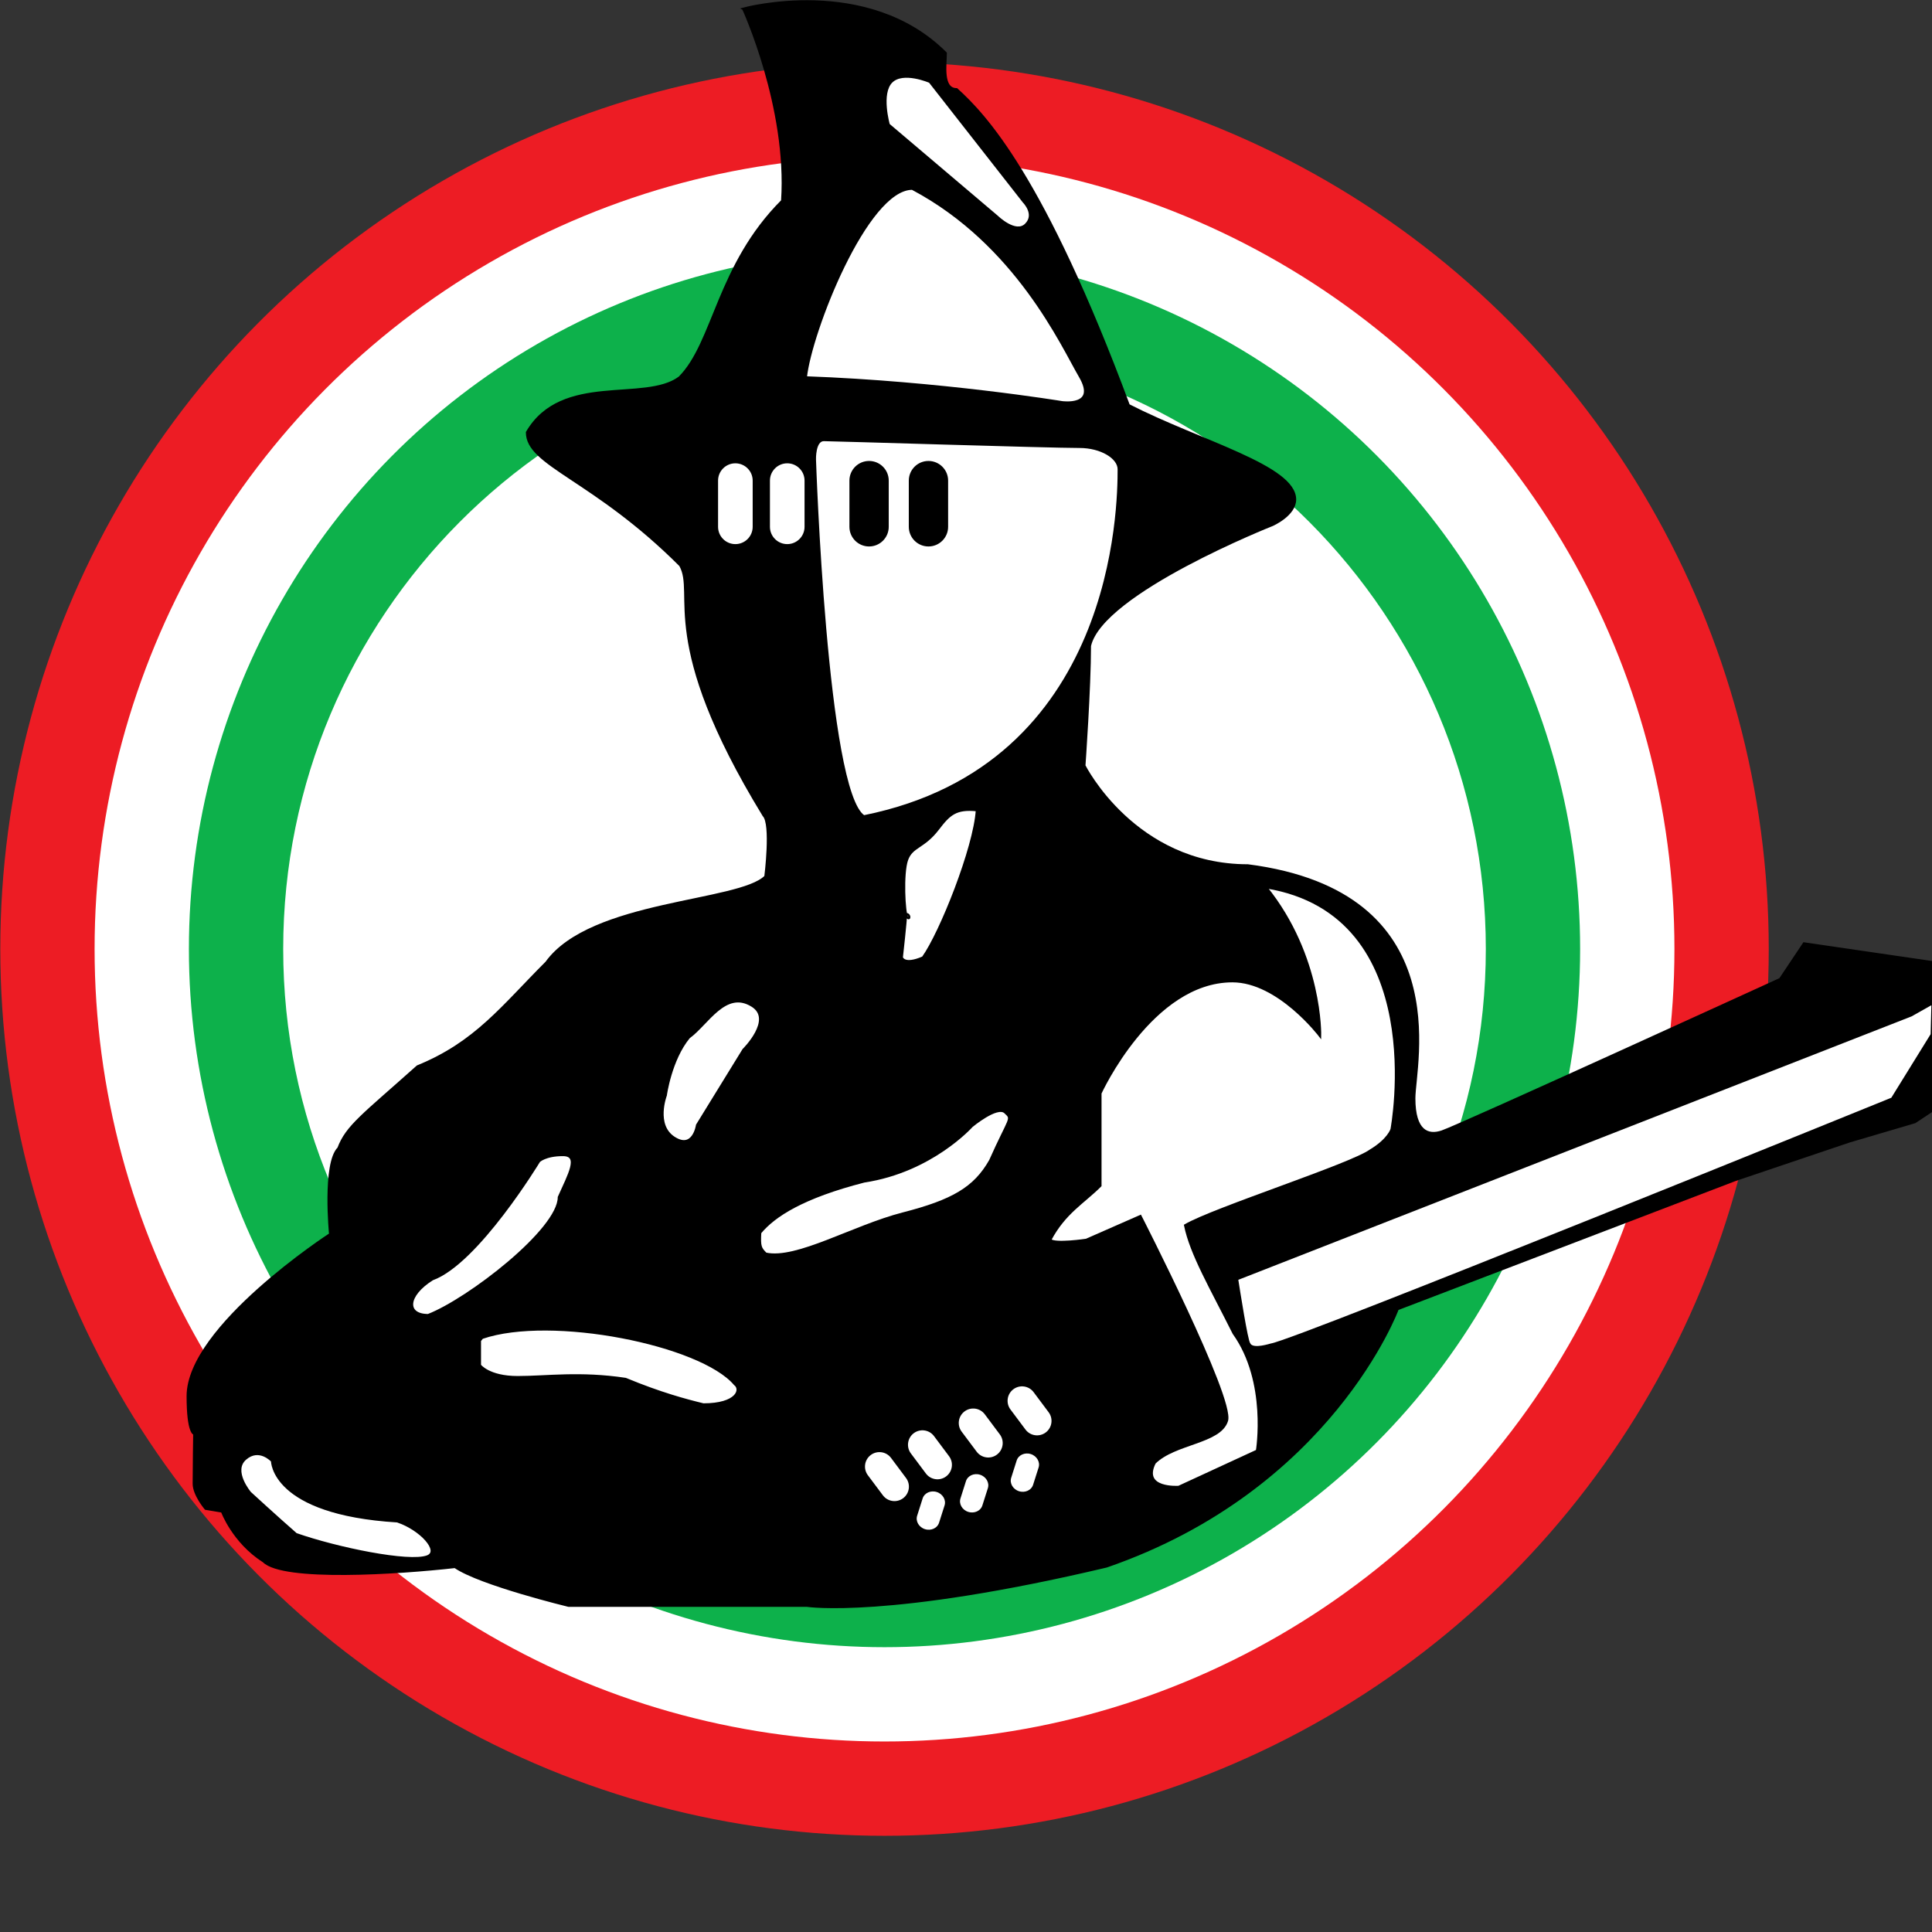 <?xml version="1.0" encoding="UTF-8" standalone="no"?>
<svg
   xmlns:dc="http://purl.org/dc/elements/1.1/"
   xmlns:cc="http://creativecommons.org/ns#"
   xmlns:rdf="http://www.w3.org/1999/02/22-rdf-syntax-ns#"
   xmlns:svg="http://www.w3.org/2000/svg"
   xmlns="http://www.w3.org/2000/svg"
   xmlns:sodipodi="http://sodipodi.sourceforge.net/DTD/sodipodi-0.dtd"
   xmlns:inkscape="http://www.inkscape.org/namespaces/inkscape"
   version="1.1"
   id="ULTRAS_ROMA"
   x="0px"
   y="0px"
   viewBox="0 0 1000 1000"
   xml:space="preserve"
   sodipodi:docname="Romaglad.svg"
   width="1000"
   height="1000"
   inkscape:version="1.0.1 (3bc2e813f5, 2020-09-07)"><rect x="0" y="0" width="1000" height="1000" fill="#333333" stroke="none"/><defs
   id="defs59" /><sodipodi:namedview
   pagecolor="#ffffff"
   bordercolor="#666666"
   borderopacity="1"
   objecttolerance="10"
   gridtolerance="10"
   guidetolerance="10"
   inkscape:pageopacity="0"
   inkscape:pageshadow="2"
   inkscape:window-width="1920"
   inkscape:window-height="1017"
   id="namedview57"
   showgrid="false"
   inkscape:zoom="1.2566962"
   inkscape:cx="420.94501"
   inkscape:cy="297.638"
   inkscape:window-x="-8"
   inkscape:window-y="-8"
   inkscape:window-maximized="1"
   inkscape:current-layer="ULTRAS_ROMA" />


























<g
   id="g913"
   transform="matrix(4.305,0,0,4.305,-1366.688,-907.399)"><ellipse
     style="fill:#ed1c24"
     cx="423.813"
     cy="324.875"
     rx="106.312"
     ry="106.625"
     id="ellipse2" /><ellipse
     style="fill:#ffffff"
     cx="423.812"
     cy="324.875"
     rx="94.974"
     ry="95.286"
     id="ellipse4" /><ellipse
     style="fill:#0db14b"
     cx="423.812"
     cy="324.875"
     rx="83.635"
     ry="83.948"
     id="ellipse6" /><path
     style="fill:#ffffff"
     d="m 351.515,324.875 c 0,40.036 32.433,72.608 72.297,72.608 39.864,0 72.296,-32.572 72.296,-72.608 0,-40.037 -32.432,-72.61 -72.296,-72.61 -39.864,0 -72.297,32.573 -72.297,72.61 z"
     id="path8" /><path
     style="stroke:#000000;stroke-width:0.283"
     d="m 406.833,211.833 c 0,0 14.898,-4.103 24.333,5.333 0,1.333 -0.497,4.348 1.318,4.348 3.39,3.075 10.431,10.431 20.682,37.985 8.636,4.419 20,7.333 20,11.333 0,1.867 -2.722,3.055 -2.722,3.055 0,0 -20.503,8.109 -21.945,14.551 0,5 -0.667,14.394 -0.667,14.394 0,0 6.018,12 19.667,12 25.282,3.261 20,24 20,28 0,4 1.666,4.563 3.333,4 2.233,-0.755 40.667,-18.333 40.667,-18.333 l 2.865,-4.285 22.468,3.285 -5.333,12.666 v 3 l -3.81,2.522 v 0 l -7.856,2.313 -13.7,4.624 -40.633,15.542 c 0,0 -7.961,21.607 -35,30.941 -26.255,6.217 -36,4.727 -36,4.727 -12,0 -28.667,0 -28.667,0 0,0 -10.636,-2.573 -13.667,-4.666 -6.786,0.767 -20.667,1.667 -23,-0.667 -3.667,-2.334 -5,-6 -5,-6 l -1.977,-0.333 c 0,0 -1.42,-1.667 -1.42,-3 0,-1.885 0.063,-6 0.063,-6 0,0 -0.792,-0.028 -0.792,-4.529 0,-8.361 17.126,-19.471 17.126,-19.471 0,0 -0.832,-8.503 1,-10.334 1.001,-2.661 2.941,-3.972 9.499,-9.834 7,-2.851 10.168,-7.165 15.501,-12.499 5.333,-7.416 23.167,-7.166 26.333,-10.333 0,0 0.803,-6.334 -0.217,-7.354 -12.853,-21.04 -8.03,-26.571 -10.025,-30.071 -10.435,-10.435 -18.425,-12.009 -18.425,-15.985 4.193,-7.193 14.167,-3.479 18.333,-6.59 4.167,-4.167 4.567,-13.46 12.349,-21.243 0.751,-11.267 -4.681,-23.092 -4.681,-23.092 z"
     id="path10" /><path
     style="fill:#ffffff;stroke:#000000;stroke-width:0.265"
     d="m 350.177,386.438 c 0,0 -0.043,6.33 15.044,7.253 2.811,0.923 5.254,3.599 3.621,4.218 -2.185,0.828 -10.855,-0.956 -15.781,-2.682 -2.338,-2.042 -5.528,-4.974 -5.528,-4.974 0,0 -2.227,-2.624 -0.566,-4.074 1.66,-1.451 3.21,0.259 3.21,0.259 z"
     id="path12" /><path
     style="fill:#ffffff;stroke:#000000;stroke-width:0.283"
     d="m 382.27,350.396 c 0,0 -7.392,12.221 -12.824,14.182 -3.118,1.961 -3.218,4.324 -0.502,4.324 4.828,-1.873 15.722,-10.26 15.722,-14.182 1.207,-2.715 2.582,-5.079 0.47,-5.079 -2.112,0 -2.866,0.755 -2.866,0.755 z"
     id="path14" /><path
     style="fill:#ffffff;stroke:#000000;stroke-width:0.241"
     d="m 375.179,371.964 v 2.953 c 0,0 1.056,1.422 4.526,1.422 3.47,0 7.479,-0.609 12.975,0.219 4.225,1.75 7.27,2.561 9.354,3.064 4.073,0 4.602,-1.805 3.771,-2.406 -4.073,-4.814 -22.06,-8.423 -30.358,-5.579 z"
     id="path16" /><path
     style="fill:#ffffff;stroke:#000000;stroke-width:0.283"
     d="m 406.861,336.991 -5.578,9.061 c 0,0 -0.434,3.039 -2.784,1.519 -2.35,-1.521 -0.998,-5.094 -0.998,-5.094 0,0 0.581,-4.295 2.793,-6.978 2.212,-1.588 4.369,-5.817 7.608,-3.804 2.657,1.652 -1.041,5.296 -1.041,5.296 z"
     id="path18" /><path
     style="fill:#ffffff;stroke:#000000;stroke-width:0.247"
     d="m 426.533,321.052 c -0.342,-0.449 -0.591,-5.278 0,-6.911 0.591,-1.633 1.989,-1.41 3.727,-3.691 1.354,-1.778 2.136,-2.502 4.646,-2.253 -0.284,4.511 -4.364,14.742 -6.479,17.693 -2.28,0.986 -2.526,0 -2.526,0 0,0 0.506,-4.522 0.506,-5.224 0.533,0 0.468,0.835 0.126,0.386 z"
     id="path20" /><path
     style="fill:#ffffff;stroke:#000000;stroke-width:0.261"
     d="m 434.305,346.185 c 0,0 -4.822,5.415 -12.927,6.641 -7.372,1.888 -10.824,4.126 -12.512,6.167 -0.09,1.652 0.018,1.856 0.676,2.514 3.714,0.815 10.52,-3.298 16.486,-4.829 5.966,-1.53 8.617,-3.067 10.486,-6.364 2.364,-5.308 2.744,-4.926 1.787,-5.794 -0.956,-0.87 -3.996,1.665 -3.996,1.665 z"
     id="path22" /><path
     style="fill:#ffffff;stroke:#000000;stroke-width:0.283"
     d="m 415.433,266.026 c 0,0 1.324,39.936 5.895,42.911 30.416,-6.104 30.651,-37.488 30.651,-41.732 0,-1.415 -2.143,-2.707 -4.716,-2.707 -3.673,0 -29.587,-0.82 -30.746,-0.82 -1.159,0 -1.084,2.348 -1.084,2.348 z"
     id="path24" /><path
     style="fill:#ffffff;stroke:#000000;stroke-width:0.283"
     d="m 414.339,274.117 c 0,1.227 -0.995,2.222 -2.222,2.222 v 0 c -1.227,0 -2.222,-0.995 -2.222,-2.222 v -5.554 c 0,-1.227 0.995,-2.222 2.222,-2.222 v 0 c 1.227,0 2.222,0.995 2.222,2.222 z"
     id="path26" /><path
     style="stroke:#000000;stroke-width:0.283"
     d="m 424.178,274.117 c 0,1.227 -0.995,2.222 -2.223,2.222 v 0 c -1.227,0 -2.221,-0.995 -2.221,-2.222 v -5.554 c 0,-1.227 0.995,-2.222 2.221,-2.222 v 0 c 1.228,0 2.223,0.995 2.223,2.222 z"
     id="path28" /><path
     style="stroke:#000000;stroke-width:0.283"
     d="m 431.318,274.117 c 0,1.227 -0.995,2.222 -2.223,2.222 v 0 c -1.227,0 -2.221,-0.995 -2.221,-2.222 v -5.554 c 0,-1.227 0.994,-2.222 2.221,-2.222 v 0 c 1.227,0 2.223,0.995 2.223,2.222 z"
     id="path30" /><path
     style="fill:#ffffff;stroke:#000000;stroke-width:0.283"
     d="m 408.102,274.117 c 0,1.227 -0.995,2.222 -2.223,2.222 v 0 c -1.227,0 -2.221,-0.995 -2.221,-2.222 v -5.554 c 0,-1.227 0.994,-2.222 2.221,-2.222 v 0 c 1.228,0 2.223,0.995 2.223,2.222 z"
     id="path32" /><path
     style="fill:#ffffff;stroke:#000000;stroke-width:0.283"
     d="m 424.311,225.77 13.038,11.058 c 0,0 2.229,2.182 3.466,0.944 1.237,-1.238 -0.248,-2.723 -0.248,-2.723 l -11.305,-14.441 c 0,0 -3.218,-1.403 -4.621,0 -1.403,1.402 -0.33,5.162 -0.33,5.162 z"
     id="path34" /><path
     style="fill:#ffffff;stroke:#000000;stroke-width:0.283"
     d="m 414.343,256.159 c 16.157,0.576 30.806,2.985 30.806,2.985 0,0 4.346,0.625 2.173,-3.1 -2.173,-3.725 -7.635,-15.935 -20.175,-22.585 -5.504,0 -12.243,17.284 -12.804,22.7 z"
     id="path36" /><path
     style="fill:#ffffff;stroke:#000000;stroke-width:0.283"
     d="m 544.958,342.875 4.772,-7.715 0.096,-3.769 -2.572,1.453 -81.061,31.717 c 0.215,1.361 1.169,7.479 1.458,7.769 0.302,0.717 1.79,0.361 2.655,0.113 2.897,-0.412 74.652,-29.568 74.652,-29.568 z"
     id="path38" /><path
     style="fill:#ffffff;stroke:#000000;stroke-width:0.283"
     d="m 484.783,346.567 c 0,0 -0.391,1.253 -2.536,2.536 -2.359,1.721 -18.82,6.98 -22.285,9.002 0.696,3.438 3.092,7.491 5.833,12.973 4.185,5.829 2.807,14.133 2.807,14.133 l -9.419,4.347 c 0,0 -4.507,0.327 -2.899,-2.897 2.416,-2.416 7.87,-2.407 8.693,-5.072 0.823,-2.665 -10.402,-24.593 -10.402,-24.593 l -6.502,2.857 c 0,0 -3.781,0.565 -4.347,0 1.738,-3.28 3.99,-4.475 6.037,-6.521 0,-0.512 0,-11.109 0,-11.109 0,0 6.157,-13.477 15.876,-13.477 5.555,0 10.537,6.585 10.537,6.585 0,0 0.228,-9.544 -6.499,-17.881 20.001,3.276 15.106,29.117 15.106,29.117 z"
     id="path40" /><path
     style="fill:#ffffff;stroke:#000000;stroke-width:0.294"
     d="m 426.517,388.392 c 0.624,0.834 0.453,2.015 -0.38,2.638 v 0 c -0.834,0.623 -2.015,0.453 -2.638,-0.38 l -1.807,-2.415 c -0.623,-0.834 -0.453,-2.015 0.381,-2.638 v 0 c 0.834,-0.623 2.015,-0.453 2.639,0.38 z"
     id="path42" /><path
     style="fill:#ffffff;stroke:#000000;stroke-width:0.294"
     d="m 431.688,385.771 c 0.624,0.833 0.453,2.014 -0.381,2.638 v 0 c -0.833,0.623 -2.014,0.453 -2.638,-0.381 l -1.806,-2.415 c -0.623,-0.833 -0.452,-2.014 0.38,-2.638 v 0 c 0.834,-0.623 2.015,-0.453 2.639,0.381 z"
     id="path44" /><path
     style="fill:#ffffff;stroke:#000000;stroke-width:0.294"
     d="m 437.793,383.15 c 0.625,0.834 0.454,2.015 -0.38,2.638 v 0 c -0.834,0.623 -2.015,0.453 -2.638,-0.38 l -1.807,-2.415 c -0.623,-0.834 -0.452,-2.015 0.381,-2.638 v 0 c 0.834,-0.623 2.015,-0.453 2.639,0.381 z"
     id="path46" /><path
     style="fill:#ffffff;stroke:#000000;stroke-width:0.294"
     d="m 443.662,380.487 c 0.624,0.834 0.453,2.015 -0.381,2.638 v 0 c -0.834,0.623 -2.015,0.453 -2.638,-0.381 l -1.806,-2.415 c -0.624,-0.833 -0.452,-2.014 0.38,-2.637 v 0 c 0.834,-0.624 2.015,-0.454 2.639,0.38 z"
     id="path48" /><path
     style="fill:#ffffff;stroke:#000000;stroke-width:0.222"
     d="m 430.477,393.888 c -0.228,0.718 -1.05,1.098 -1.836,0.849 v 0 c -0.787,-0.249 -1.239,-1.033 -1.012,-1.75 l 0.66,-2.08 c 0.228,-0.717 1.049,-1.097 1.836,-0.848 v 0 c 0.786,0.25 1.238,1.034 1.013,1.751 z"
     id="path50" /><path
     style="fill:#ffffff;stroke:#000000;stroke-width:0.222"
     d="m 435.684,391.811 c -0.228,0.718 -1.05,1.098 -1.836,0.849 v 0 c -0.787,-0.249 -1.239,-1.033 -1.012,-1.75 l 0.66,-2.08 c 0.228,-0.717 1.049,-1.097 1.836,-0.848 v 0 c 0.786,0.25 1.238,1.034 1.013,1.751 z"
     id="path52" /><path
     style="fill:#ffffff;stroke:#000000;stroke-width:0.222"
     d="m 441.784,389.326 c -0.228,0.718 -1.05,1.098 -1.836,0.849 v 0 c -0.787,-0.249 -1.239,-1.033 -1.012,-1.75 l 0.66,-2.08 c 0.229,-0.717 1.049,-1.097 1.836,-0.848 v 0 c 0.786,0.25 1.238,1.034 1.013,1.751 z"
     id="path54" /></g>
</svg>
